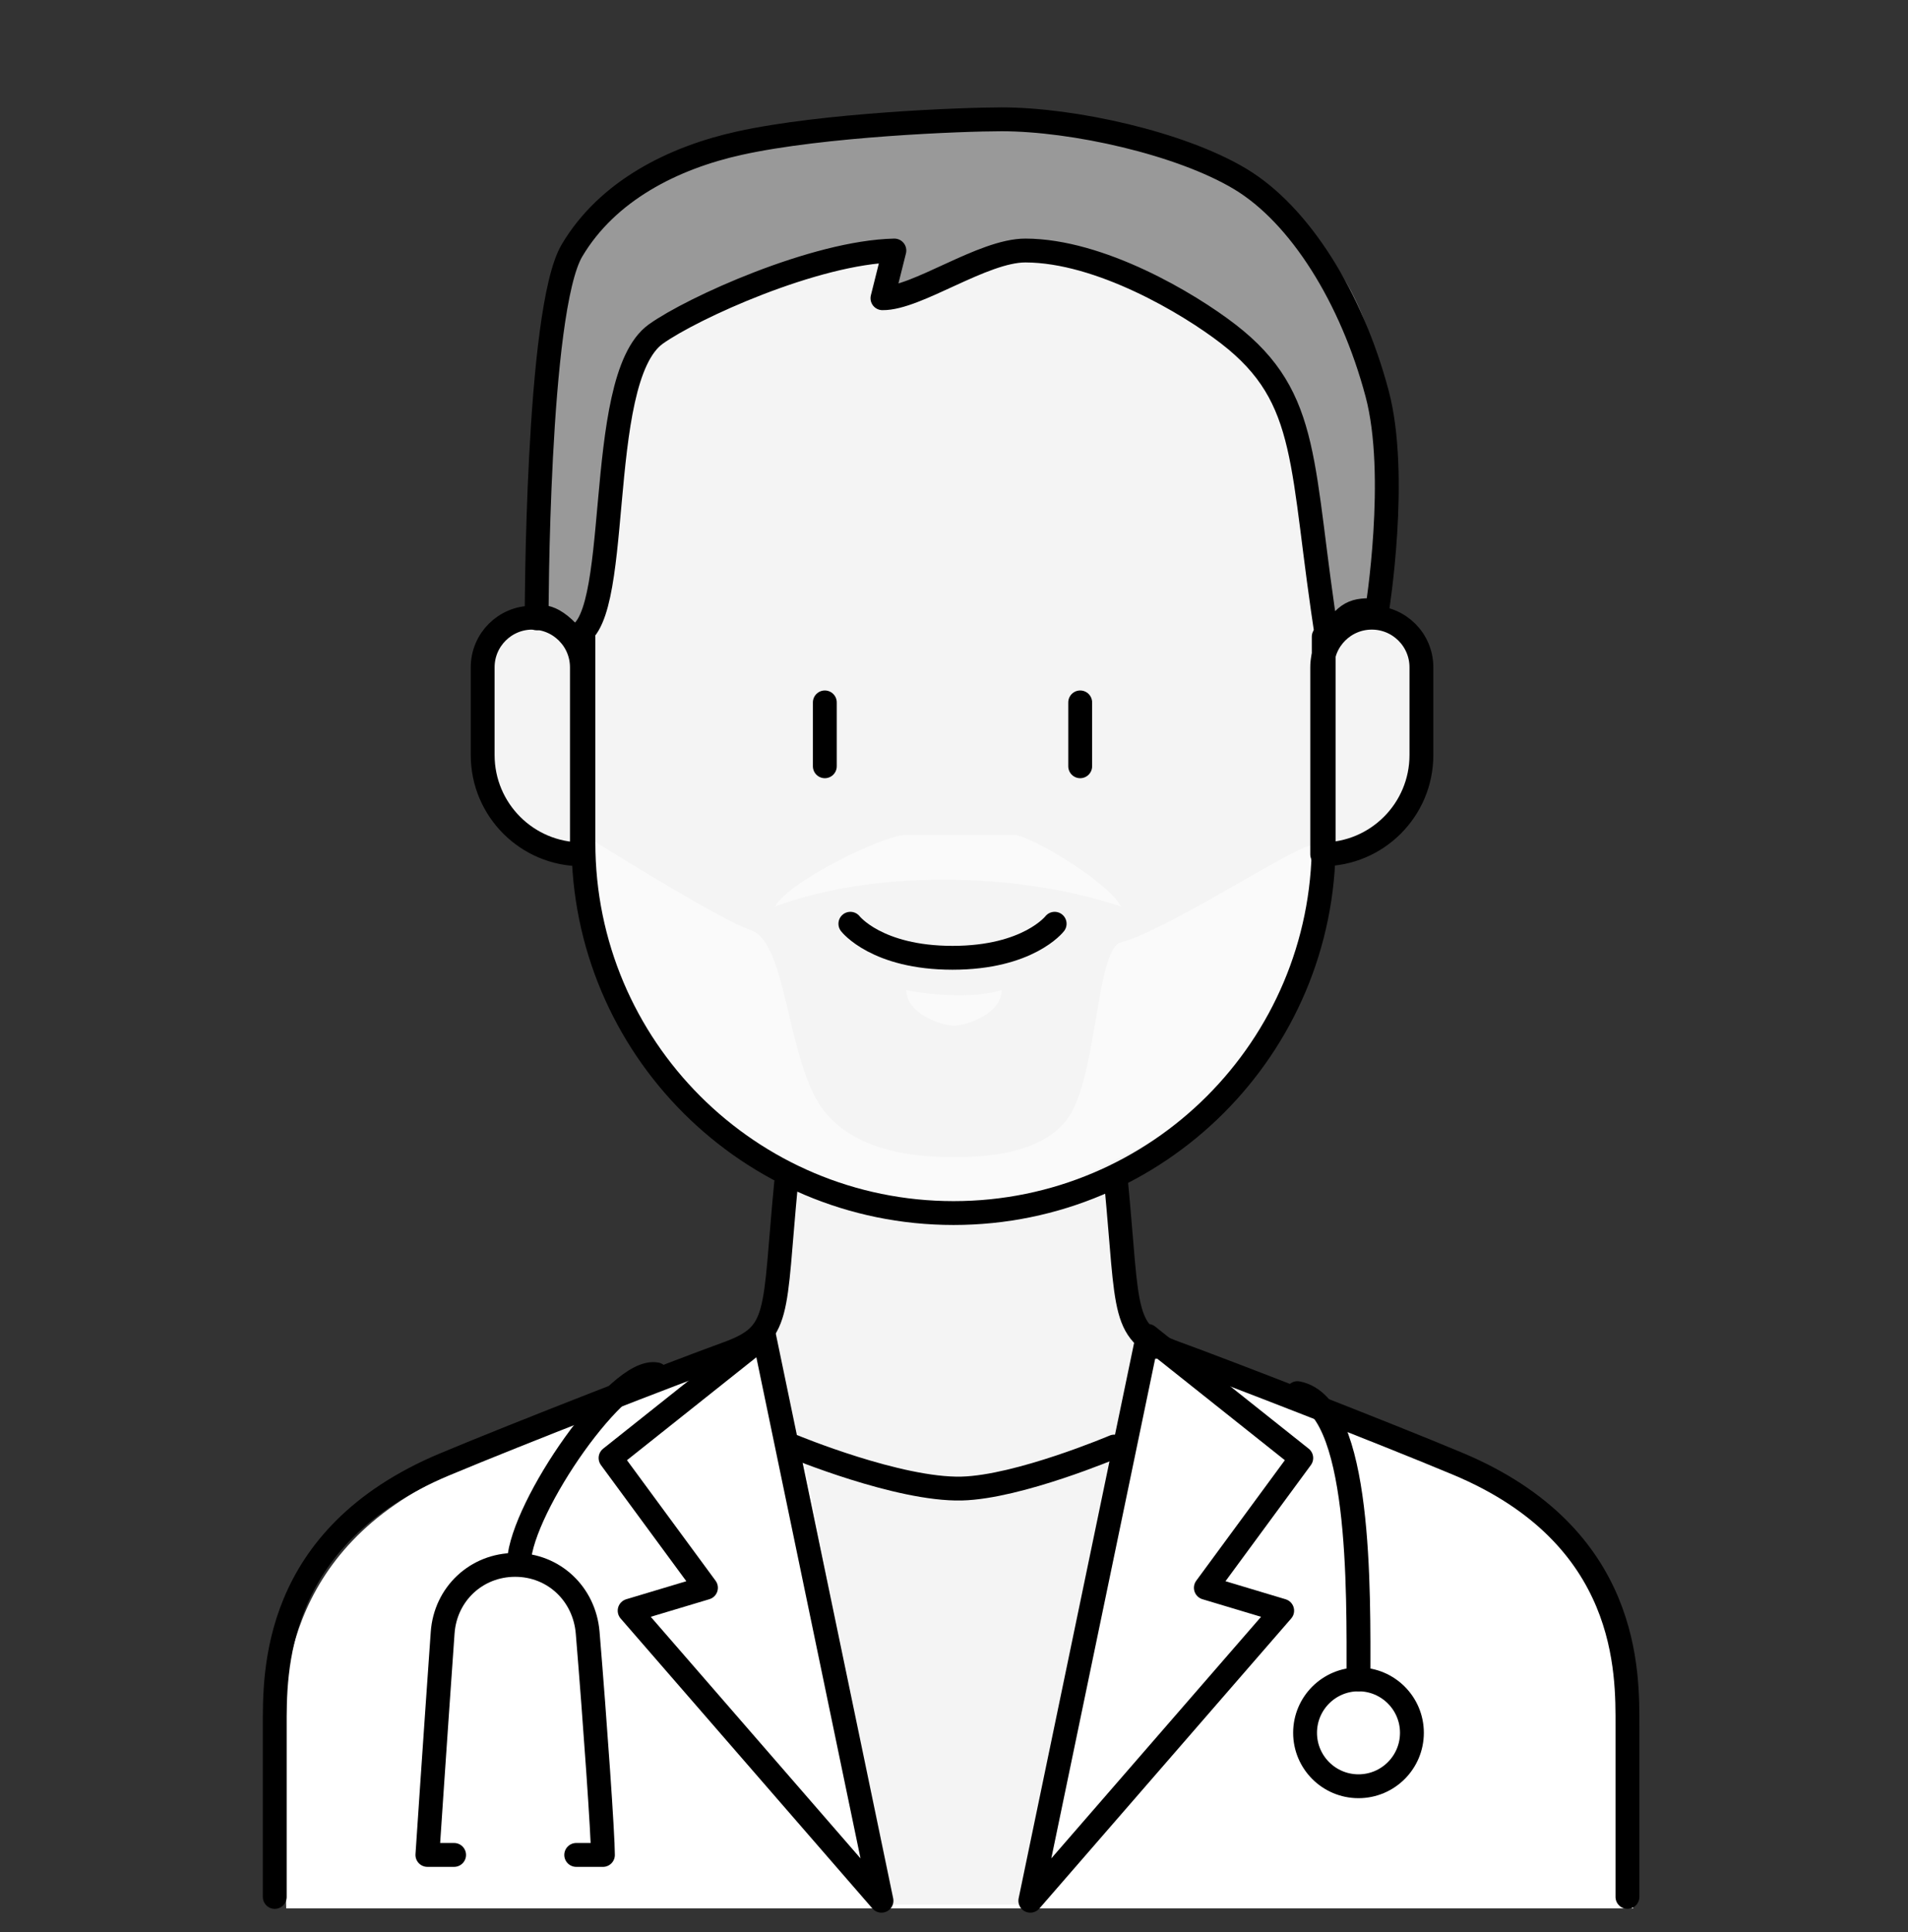 <svg width="80" height="81" viewBox="0 0 80 81" fill="none" xmlns="http://www.w3.org/2000/svg">
    <rect x="0" y="0" width="80" height="81" fill="#333333" stroke="none"/>
    <path d="M11.84 73.34C11.84 71.002 11.704 64.95 18.955 61.752C22.105 60.362 28.681 57.671 30.804 56.86C33.091 55.987 38.08 58.096 49.516 56.86C51.638 57.671 58.215 60.362 61.365 61.752C68.616 64.95 68.48 71.002 68.48 73.34L68.48 80.002H12L11.84 73.34Z" fill="white"/>
    <path d="M39.84 62.242C38.944 62.242 35.307 61.175 33.6 60.642L37.44 79.842H42.72L46.88 60.642C45.12 61.175 40.736 62.242 39.84 62.242Z" fill="#F4F4F4"/>
    <path d="M32.32 55.199L33.12 48.159C37.92 49.599 40.8 49.279 46.56 48.639C46.56 53.887 47.943 53.414 47.84 56.002C47.758 58.035 47.04 60.002 47.04 60.002C47.04 60.002 43.149 62.099 40.48 62.081C37.87 62.064 32.96 60.002 32.96 60.002L32.32 55.199Z" fill="#F4F4F4"/>
    <path d="M55.359 27.68C55.359 26.531 56.291 25.6 57.439 25.6C58.588 25.6 59.519 26.531 59.519 27.68V31.36C59.519 33.657 57.657 35.52 55.359 35.52V27.68Z" fill="#F4F4F4"/>
    <path d="M24.32 27.68C24.32 26.531 23.389 25.6 22.24 25.6C21.091 25.6 20.16 26.531 20.16 27.68V31.36C20.16 33.657 22.022 35.52 24.32 35.52V27.68Z" fill="#F4F4F4"/>
    <path d="M37 12.502C42 10.002 45 10.502 50.5 13.502C55.36 17.002 54.733 21.151 55.36 26.402C55.36 26.838 55.36 30.605 55.36 35.039C55.36 43.61 48.411 50.562 39.84 50.562C31.268 50.562 24.32 43.613 24.32 35.041C24.32 31.661 24.32 28.478 24.32 26.402C24.882 24.066 25.5 19.502 27 14.502C29.393 12.707 34.408 10.562 36.5 10.502C37.5 11.002 36.895 12.187 37 12.502Z" fill="#F4F4F4"/>
    <path d="M24.5 27.002L22.5 26.002C23 25.002 21 13.002 25 9.002C29 5.002 36.5 5.502 39 5.002C41.5 4.502 49 5.002 54.5 9.502C58.9 13.102 58.667 21.335 58 25.002L55.5 26.502C55 24.169 54.5 19.502 54 17.002C54 14.502 46 11.502 43.5 10.502C41.5 10.502 39 12.002 37 12.502V11.002C34.5 10.002 30.5 12.502 27 14.502C26 19.502 25 25.502 24.5 27.002Z" fill="#999999"/>
    <path d="M38 35.002C37 35.002 33 37.002 32.5 38.002C36.5 36.502 42.5 36.502 47 38.002C46.5 37.002 43.207 35.002 42.5 35.002L38 35.002Z" fill="#FAFAFA"/>
    <path d="M42 41.502C40.8 41.902 38.667 41.669 38 41.502C38 42.502 39.5 43.002 40 43.002C40.5 43.002 42 42.502 42 41.502Z" fill="#FAFAFA"/>
    <path d="M31.5 39.002C30.35 38.618 26.356 36.169 24.5 35.002C24 43.002 31.5 48.002 32 48.502C32.5 49.002 38 50.502 40 50.502C43.5 50.502 45 49.502 48 48.002C55.616 44.194 55 36.002 55 35.502C55 35.002 49 39.002 47 39.502C46.03 39.745 46 44.502 45 46.502C44 48.502 41 48.502 40 48.502C38.999 48.502 36 48.502 34.5 46.502C33 44.502 33 39.502 31.5 39.002Z" fill="#FAFAFA"/>
    <path d="M55.502 26.693C55.502 28.77 55.502 31.952 55.502 35.333C55.502 43.904 48.553 50.853 39.982 50.853V50.853C31.41 50.853 24.462 43.902 24.462 35.33C24.462 30.896 24.462 27.13 24.462 26.693" stroke="black" stroke-linecap="round" stroke-linejoin="round"/>
    <path d="M46.797 49.573C47.328 55.111 46.987 55.89 49.273 56.719C51.396 57.489 57.973 60.045 61.123 61.364C68.373 64.401 68.237 70.148 68.237 72.368C68.237 74.587 68.237 79.522 68.237 79.522" stroke="black" stroke-linecap="round" stroke-linejoin="round"/>
    <path d="M32.96 49.602C32.429 55.14 32.771 55.918 30.484 56.748C28.362 57.517 21.785 60.073 18.635 61.392C11.384 64.43 11.52 70.176 11.52 72.396C11.52 74.616 11.52 79.522 11.52 79.522" stroke="black" stroke-linecap="round" stroke-linejoin="round"/>
    <path d="M55.438 27.974C55.438 26.825 56.369 25.894 57.518 25.894V25.894C58.666 25.894 59.598 26.825 59.598 27.974V31.654C59.598 33.951 57.735 35.814 55.438 35.814V35.814V27.974Z" stroke="black" stroke-linecap="round" stroke-linejoin="round"/>
    <path d="M24.398 27.974C24.398 26.825 23.466 25.894 22.318 25.894V25.894C21.169 25.894 20.238 26.825 20.238 27.974V31.654C20.238 33.951 22.1 35.814 24.398 35.814V35.814V27.974Z" stroke="black" stroke-linecap="round" stroke-linejoin="round"/>
    <path d="M36.96 79.682L32.037 56.002L25.6 61.122L29.6 66.562L26.4 67.522L36.96 79.682Z" stroke="black" stroke-linecap="round" stroke-linejoin="round"/>
    <path d="M43.2 79.682L48.123 56.002L54.56 61.122L50.56 66.562L53.76 67.522L43.2 79.682Z" stroke="black" stroke-linecap="round" stroke-linejoin="round"/>
    <path d="M55.661 26.854C54.5 19.502 55 16.705 51.5 14.002C49.816 12.701 46.118 10.512 43 10.502C41.205 10.496 38.437 12.52 37 12.502L37.5 10.502C34.175 10.574 29.029 12.91 27.5 14.002C24.807 15.925 26.221 26.534 23.982 26.694C23.021 25.574 22.5 25.922 22.5 25.922C22.5 25.922 22.5 13.002 23.982 10.502C25.463 8.002 28.216 6.616 31 6.002C34.511 5.227 40.327 5.002 42 5.002C45 5.002 49.501 6.002 52 7.502C54.5 9.002 56.668 12.473 57.741 16.502C58.653 19.925 57.742 25.574 57.742 25.574C56.756 25.574 56.5 25.574 55.661 26.854Z" stroke="black" stroke-linecap="round" stroke-linejoin="round"/>
    <path d="M33.28 60.642C33.28 60.642 37.684 62.467 40.32 62.402C42.714 62.342 46.72 60.642 46.72 60.642" stroke="black" stroke-linecap="round" stroke-linejoin="round"/>
    <circle cx="56.96" cy="72.642" r="2.24" stroke="black" stroke-linecap="round" stroke-linejoin="round"/>
    <path d="M27.52 57.614C25.92 57.294 21.888 63.15 21.76 65.454" stroke="black" stroke-linecap="round" stroke-linejoin="round"/>
    <path d="M56.96 70.402C56.96 66.669 57.088 58.914 54.4 58.402" stroke="black" stroke-linecap="round" stroke-linejoin="round"/>
    <path d="M19.04 77.761H17.92C17.92 77.761 18.24 72.962 18.56 68.444C18.675 66.823 19.975 65.602 21.6 65.602C23.225 65.602 24.506 66.824 24.64 68.444C24.96 72.322 25.28 76.93 25.28 77.762L24.16 77.761" stroke="black" stroke-linecap="round" stroke-linejoin="round"/>
    <path d="M35.655 38.725C35.655 38.725 36.757 40.152 39.938 40.152C43.12 40.152 44.22 38.725 44.22 38.725" stroke="black" stroke-linecap="round" stroke-linejoin="round"/>
    <path d="M34.584 29.446V32.123M45.291 29.446V32.123" stroke="black" stroke-linecap="round" stroke-linejoin="round"/>
</svg>
